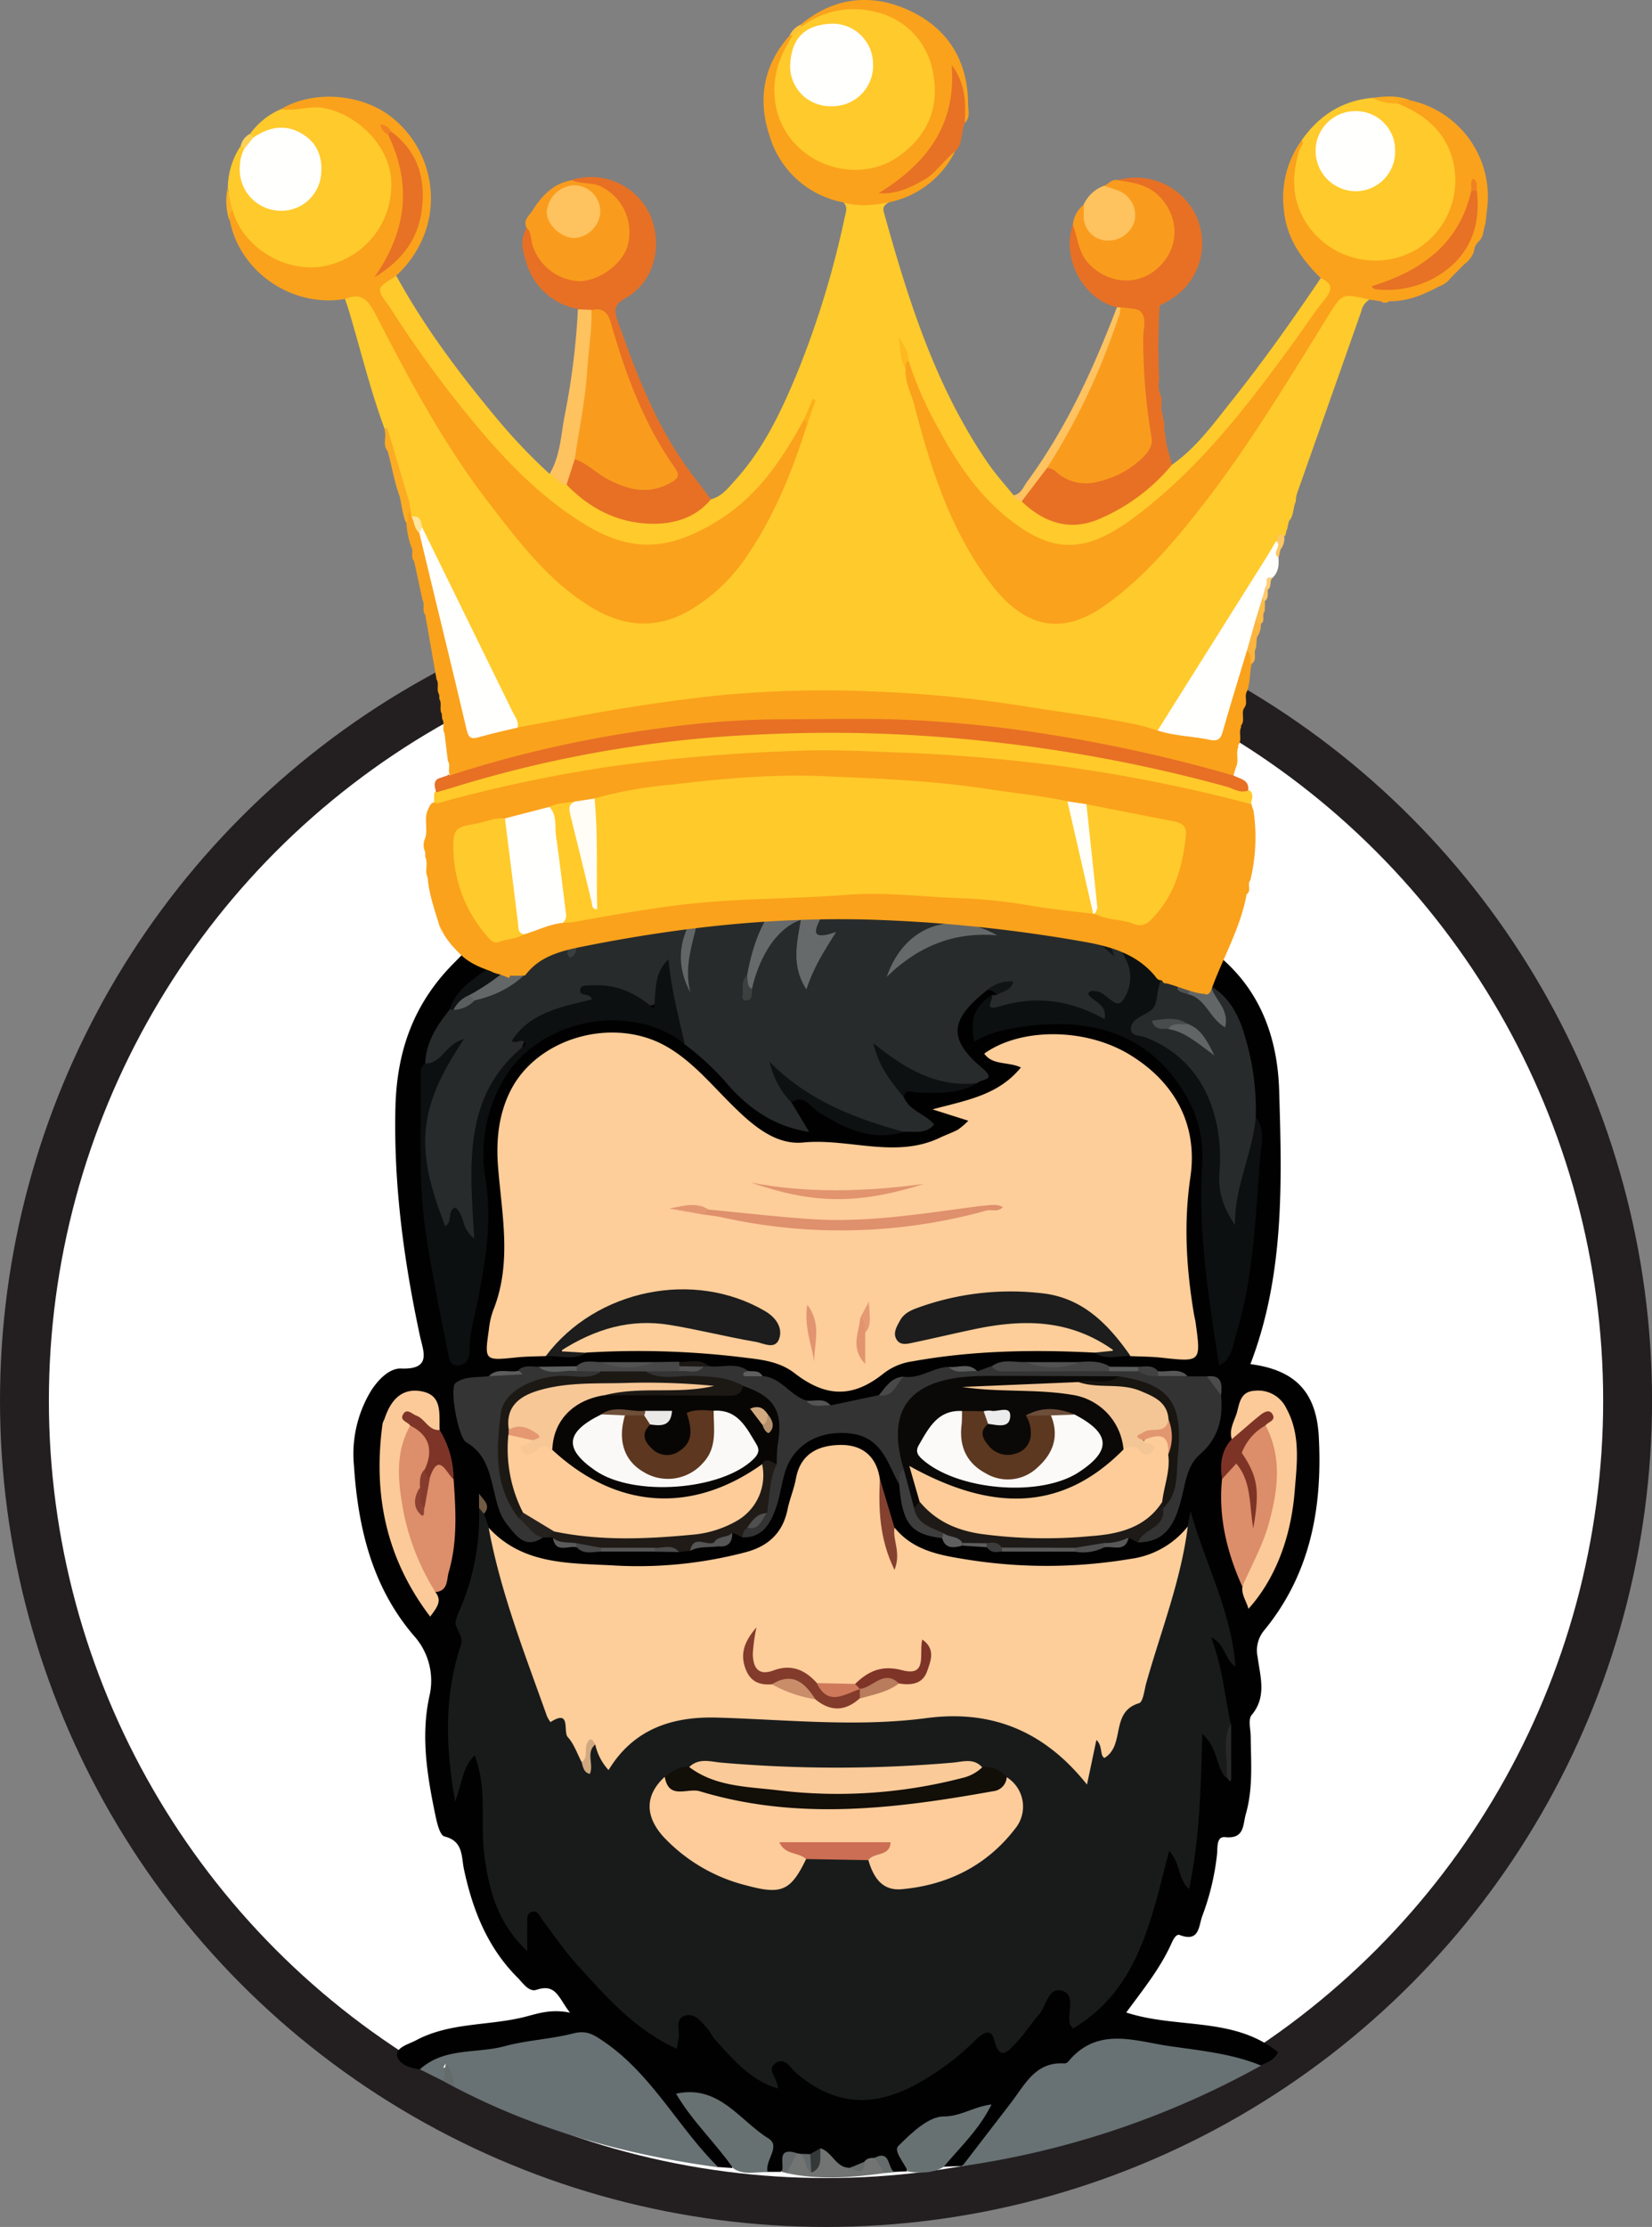 <svg xmlns="http://www.w3.org/2000/svg" viewBox="0 0 337.97 455.44"><rect x="0" y="0" width="337.97" height="455.44" fill="#808080" stroke="none"/><defs><style>.cls-1{fill:#fff;stroke:#231f20;stroke-miterlimit:10;stroke-width:10px;}.cls-2{fill:#010101;}.cls-3{fill:#687173;}.cls-4{fill:#687172;}.cls-5{fill:#717472;}.cls-6{fill:#63696a;}.cls-7{fill:#666b6b;}.cls-8{fill:#646b6b;}.cls-9{fill:#191b1b;}.cls-10{fill:#fdcd9a;}.cls-11{fill:#282b2b;}.cls-12{fill:#0d1010;}.cls-13{fill:#333;}.cls-14{fill:#1c1d1c;}.cls-15{fill:#dd8e6a;}.cls-16{fill:#fbca98;}.cls-17{fill:#343434;}.cls-18{fill:#dc8d69;}.cls-19{fill:#1e1a17;}.cls-20{fill:#201b17;}.cls-21{fill:#101313;}.cls-22{fill:#0e1111;}.cls-23{fill:#7e3527;}.cls-24{fill:#7d3427;}.cls-25{fill:#84412f;}.cls-26{fill:#464646;}.cls-27{fill:#3d3d3d;}.cls-28{fill:#636666;}.cls-29{fill:#484848;}.cls-30{fill:#5a5a5a;}.cls-31{fill:#25211e;}.cls-32{fill:#282828;}.cls-33{fill:#535353;}.cls-34{fill:#575757;}.cls-35{fill:#111414;}.cls-36{fill:#494949;}.cls-37{fill:#5f5f5f;}.cls-38{fill:#5d5e5e;}.cls-39{fill:#505050;}.cls-40{fill:#5c5d5c;}.cls-41{fill:#343839;}.cls-42{fill:#555;}.cls-43{fill:#414141;}.cls-44{fill:#4c4c4c;}.cls-45{fill:#3c3c3c;}.cls-46{fill:#5b5c5c;}.cls-47{fill:#585858;}.cls-48{fill:#1c1915;}.cls-49{fill:#715b45;}.cls-50{fill:#5d5d5d;}.cls-51{fill:#4d4c4d;}.cls-52{fill:#fdcc9a;}.cls-53{fill:#faca98;}.cls-54{fill:#120e08;}.cls-55{fill:#cc6e53;}.cls-56{fill:#d1a980;}.cls-57{fill:#df906c;}.cls-58{fill:#e1946e;}.cls-59{fill:#e1946f;}.cls-60{fill:#e39771;}.cls-61{fill:#e59a73;}.cls-62{fill:#de8f6b;}.cls-63{fill:#676a6a;}.cls-64{fill:#656968;}.cls-65{fill:#666969;}.cls-66{fill:#646767;}.cls-67{fill:#131616;}.cls-68{fill:#626565;}.cls-69{fill:#393c3c;}.cls-70{fill:#5a5d5d;}.cls-71{fill:#5c5f5f;}.cls-72{fill:#3c403f;}.cls-73{fill:#5f6262;}.cls-74{fill:#5b5e5e;}.cls-75{fill:#3a3e3e;}.cls-76{fill:#4c4f4f;}.cls-77{fill:#555757;}.cls-78{fill:#414343;}.cls-79{fill:#5e6161;}.cls-80{fill:#833b2b;}.cls-81{fill:#7e3427;}.cls-82{fill:#c98d6a;}.cls-83{fill:#b97c5c;}.cls-84{fill:#cf795b;}.cls-85{fill:#494c4c;}.cls-86{fill:#505353;}.cls-87{fill:#0b0907;}.cls-88{fill:#080604;}.cls-89{fill:#853c2d;}.cls-90{fill:#8c4232;}.cls-91{fill:#191510;}.cls-92{fill:#7d3426;}.cls-93{fill:#fdcc99;}.cls-94{fill:#fbfaf9;}.cls-95{fill:#f4c695;}.cls-96{fill:#5d3820;}.cls-97{fill:#edecec;}.cls-98{fill:#6d4e3a;}.cls-99{fill:#faf9f8;}.cls-100{fill:#f7c796;}.cls-101{fill:#5d371f;}.cls-102{fill:#eae9e8;}.cls-103{fill:#d3aa80;}.cls-104{fill:#6f4f3a;}.cls-105{fill:#b4906c;}.cls-106{fill:#e49771;}.cls-107{fill:#e29670;}.cls-108{fill:#ffca2b;}.cls-109{fill:#faa21c;}.cls-110{fill:#e77025;}.cls-111{fill:#ffca2a;}.cls-112{fill:#fffffe;}.cls-113{fill:#f99c1d;}.cls-114{fill:#fec25f;}.cls-115{fill:#e77125;}.cls-116{fill:#fec25e;}.cls-117{fill:#fec360;}.cls-118{fill:#fbac23;}.cls-119{fill:#fcb53e;}.cls-120{fill:#fbab1c;}.cls-121{fill:#fdbb48;}.cls-122{fill:#fcb023;}.cls-123{fill:#fec765;}.cls-124{fill:#ffd255;}.cls-125{fill:#ffce76;}.cls-126{fill:#fec238;}.cls-127{fill:#ffc96c;}.cls-128{fill:#fdb91e;}.cls-129{fill:#fcaf1b;}.cls-130{fill:#fde59c;}.cls-131{fill:#fffdf6;}.cls-132{fill:#fffef9;}.cls-133{fill:#f08322;}.cls-134{fill:#f08222;}</style></defs><g id="Layer_2" data-name="Layer 2"><g id="Layer_1-2" data-name="Layer 1"><circle class="cls-1" cx="168.99" cy="286.45" r="163.99"/><path class="cls-2" d="M85.9,423.21c-2-.21-4.39-1.1-4.66-2.8s2.38-2.35,3.91-3.16c6.9-3.68,14.79-2.92,22.12-4.75,2.67-.67,5.35-1.69,9.34-.89-2.37-3-2.8-6-6.82-4.68-1.62.55-2.82-1.41-4-2.58-6.07-6.11-9.08-13.71-10.86-22-.57-2.6-.09-5.82-4-6.77-.93-.22-1.54-2.78-1.86-4.35-1.67-8-3-16.08-1.25-24.22a13.75,13.75,0,0,0-3.17-12.51c-8.56-10-11.41-22.13-12.24-34.8a24.91,24.91,0,0,1,3.47-15.22c1.53-2.42,3.86-4.69,6.15-4.6,6.4.26,4.55-3.55,3.87-6.72-3.3-15.44-5.4-31-5-46.82.31-11.43,3.72-21.13,12-29.42,9-9,16.85-19.24,28.84-24.83,14.85-6.93,29.88-13.3,46.49-14.28,19.57-1.15,37.21,4.58,53.18,15.76.93.65,1.84,1.32,2.93,2.1,1.75-2.94-.92-4.7-1.39-7.56a23.51,23.51,0,0,1,15.9,13.26c2.6,5.48,5.62,10.17,10.33,14,8.64,7.08,12.18,16.81,12.51,27.61.58,18.89,1.09,37.84-5.88,56,9.31,1.21,13.55,5.84,14,15,.74,14.43-1.72,27.95-11.21,39.48a6.41,6.41,0,0,0-1.31,5.43c.5,3.92,1.94,8.09-1.23,11.86-.75.89-.21,2.9-.19,4.39.06,5.31.5,10.66-1,15.87-.63,2.17-.21,5.13-4.24,4.71-1.82-.19-1.51,2.22-1.65,3.54a51.32,51.32,0,0,1-3,12.55c-.78,2.07-.55,5.47-4.62,3.93-.7-.27-1.27.77-1.63,1.56-2.29,5.17-5.84,9.54-9.32,14.28,10.38,3.4,22.06.78,31.06,8.13-.78,1.69-2.29,2.07-3.62,2.71-8.76-.44-17.31-2.46-26-3.76-3.63-.55-6.87-.88-9.63,2.06a4.09,4.09,0,0,1-2.12,1.26c-7.94,1.32-11.54,7.68-15.81,13.34-2.18,2.88-4,6.13-7.6,7.66l-3.8.14c.39-4.69,5.42-6.28,6.79-10.42-5.58,2.72-15.26.22-14.09,11.36l-2.79.13c-1.39-.48-2.19-2.1-3.87-2a14.48,14.48,0,0,0-2.32.81,26.78,26.78,0,0,1-3.05.92c-2.51.32-3.7-2-5.58-2.83a5.86,5.86,0,0,0-2.36.08,8.63,8.63,0,0,1-1.83.06l-1.22,0c-1.85.11-1.6,2.3-2.89,2.94l-2.84,0c-.59-4.09-1.64-7.57-5.81-9.9-3.38-1.88-5.67-5.75-10.44-4.75,2,3.36,5,6.24,7.32,9.6.89,1.29,2.57,2.27,1.87,4.27l-3-.21c-5.23-2.21-7.9-7-11-11.25-3.68-5-8.19-9.09-12.82-13.13-2-1.74-4-1.92-6.46-1.45C106.44,419.37,96.05,420.66,85.9,423.21Z"/><path class="cls-3" d="M85.9,423.21c5-4.54,11.56-3.17,17.34-4.74,4.61-1.24,9.49-1.44,14.12-2.63,2.7-.69,4.19.33,6.23,1.72,9.84,6.74,15.14,17.54,23.38,25.68-18.93-2.55-37.12-7.56-54.11-16.47a14,14,0,0,1-1.69-5c.06.45-.86,1.32-.24,1.06.23-.09.34,0,.4.27.21.93.45,1.86-.49,2.57Z"/><path class="cls-3" d="M196.86,443l10-13c2.86-3.73,5-8.41,10.92-8a1.22,1.22,0,0,0,.85-.48c5.93-7.08,13.47-4.12,20.54-3.08,6.34.93,12.8,1.51,18.83,4A178,178,0,0,1,196.86,443Z"/><path class="cls-4" d="M150,443.45c-3.65-5.26-8.43-9.67-11.69-15.27,8.81-1.91,13,5.52,18.89,9.15,2.66,1.64-.83,4.53-.14,6.9C154.64,444.14,152.17,444.94,150,443.45Z"/><path class="cls-4" d="M185.76,444.12c-.77-1.78-3-4.23-2-5.22,2.65-2.63,6.15-6.06,9.32-6.06,3.51,0,6.07-2,9.77-2.45-2.61,5.26-6.52,8.79-9.81,12.79C190.76,444.49,188.28,444.45,185.76,444.12Z"/><path class="cls-5" d="M176.82,442.12c.5-.78,1.29-.8,2.09-.82,1.49.52,2.58,1.29,2,3.13-6.66.92-13.33,1.44-20,0-.39-1.88.14-3.32,2-4.08l1,.16c.84.38,1.43,1.16,2.34,1.4.89-.65,1-1.74,1.59-2.56,2.44.7,3.12,4,6,4C174.82,442.8,176.3,443.61,176.82,442.12Z"/><path class="cls-6" d="M163,440.33q-1,2-2,4.08l-1.08-.22C160.63,442.7,158.6,439,163,440.33Z"/><path class="cls-7" d="M180.93,444.43l-2-3.13c3.32-1.72,2.59,2.12,4.06,2.95Z"/><path class="cls-8" d="M90.84,425.7c.1-1.13.21-2.27.34-3.72a7.37,7.37,0,0,1,1.68,4.79Z"/><path class="cls-9" d="M99,309.58l1,2.86c3.94,8.82,5.81,18.34,9.29,27.3,1.62,4.18,2,8.79,6.41,11.82,2.19,1.51,2.88,5.11,4.06,7.83-.59.29.29-.17.2.45s.06.62.1.08c.11-1.62-.59-3.9,2.48-3.36,1.28,1.88,2.38,3,4.48.57,4.56-5.32,10.73-6.91,17.5-7.06,8-.17,15.95.41,23.92,1,9.15.63,18.23-1.21,27.42-1,8,.14,15.16,1.76,20.76,7.91,1.26,1.38,3.09,1.81,4.62,2.61,2-1.23.48-6.57,5.26-4.17.33.17,0,.23.25-.33a32.79,32.79,0,0,0,2.18-6.63c.51-2.27,3.24-1.13,4-3.76,3.21-11.18,5.81-22.56,10-33.43l.63-3.23c2.92,10.53,8.31,20.35,9.21,31.81-2.35-1.54-2-4.56-5-6,2.3,6.05,2.78,11.94,4,17.68-1.36,3.56.36,7.41-1,11-2.11-2.35-1.54-6.08-4.81-8.93-.28,10.94-.5,21.18-2.69,31.72-2.34-2-1.64-5.12-4.08-7.79-3.7,14-6.19,28.31-19.69,36.33-.33-.48-.58-.71-.64-1-.52-2.31,1.27-5.9-1.58-6.72s-3.19,3.13-4.74,4.87-2.94,4-4.67,5.79c-1.52,1.54-3.34,4.05-4.49-.67-.61-2.51-2.53-1.21-3.8.07a53.49,53.49,0,0,1-11.45,8.68c-9,5.17-17.25,4.94-25.23-1.92-1.23-1.06-2.43-3.56-4.46-1.83-1.59,1.36.75,2.95.7,5-5.74-1.73-9.24-6.07-12.94-10.1-.55-.6-.84-1.45-1.39-2.06-1.22-1.35-2.56-3.23-4.44-2.81-2.43.54-1.25,3-1.54,4.68-.1.6-.2,1.21-.37,2.16-8.54-3.88-14.33-10.54-20.23-17-2.67-2.92-4.9-6.24-7.3-9.41-.58-.78-1-2-2.17-1.59s-.85,1.65-.89,2.58c-.06,1.61,0,3.22,0,5.44-6-5.6-7.76-12.22-8.75-19.39-.93-6.75.66-13.67-2-20.61-2.45,2.25-2.55,5.51-4,9.42-2-11.3-2.22-21.41,1-31.45.59-1.83.37-1.78-.81-4.46-.36-.83.29-2.23.74-3.26A48.27,48.27,0,0,0,98,308.37C98.87,308.34,99.62,308.4,99,309.58Z"/><path class="cls-10" d="M111.66,277.33c-2,.08-4,.07-6,.28-6.55.67-6.56.69-5.64-5.73a16.31,16.31,0,0,1,.87-3.88c3.9-9.69,1.78-19.55,1-29.4-.42-5.35.1-10.69,2.56-15.56,5.54-10.93,21.13-15.22,31.94-9,5,2.88,8.68,7.22,12.65,11.22,4.32,4.34,9.25,9,15.31,8.39,9.35-.9,18.87,3.38,28-1,1.18-.57,2.45-1,3.61-1.61a14.69,14.69,0,0,0,2.14-1.84l-7.33-2.32c7-1.88,13.44-2.88,18.09-8.57-2.67-1.25-5.77-.38-7.5-2.83,7.35-5.28,20.44-5.33,29.53.08,9.52,5.68,14.21,14.55,12.64,25.2-1.41,9.59-.81,18.77.75,28.1.08.49.23,1,.3,1.47,1.14,8.25,1.14,8.22-6.91,7.34-2.14-.24-4.32-.23-6.48-.33-3-1.05-4.53-3.81-6.68-5.82a19.78,19.78,0,0,0-13.46-5.67c-6.35-.16-12.65,0-18.83,1.69a24.26,24.26,0,0,0-3.35,1c-1.49.68-3.7,1.37-3.22,3.22.56,2.19,2.8,1.09,4.27.76,5-1.14,10.1-2.14,15.2-2.93A32,32,0,0,1,225,272.88c1.3.66,3.2,1.55,2.76,3.1-.53,1.83-2.46.84-3.85.65-12.47-.64-24.9-.45-37.23,1.78a12.43,12.43,0,0,0-5.88,2.45c-6.21,5-11.74,5-18.21,0-2.9-2.28-6.43-2.77-9.82-3.16A176.57,176.57,0,0,0,120,276.62a7.42,7.42,0,0,1-5.09-.19c.33-2.32,2.14-3.2,3.85-4a31.35,31.35,0,0,1,17.92-2.93,169.44,169.44,0,0,1,17.6,3.32c1.08.28,2.54.72,3.07-.65s-.78-2.05-1.72-2.71a14.09,14.09,0,0,0-4.12-1.71c-7.11-2.13-14.4-2.33-21.72-1.8a17.86,17.86,0,0,0-11.06,5.18C116.41,273.27,114.42,275.74,111.66,277.33Z"/><path class="cls-11" d="M112.94,183.51a118.67,118.67,0,0,1,47.87-19.74c23-4.13,43.49,2.92,61.79,17,2,1.51,3.82,3.16,5.75,4.72.85.68,1.53,2.2,2.83,1.47s.7-2.06.31-3.16a4.18,4.18,0,0,1-.1-3.71c3.3,2.42,4.37,6,5.53,9.46a4,4,0,0,0-2.32,3.76c-.16,2.12-.91,2.18-4,1a9.82,9.82,0,0,1,0,10.74c-1.25,2-3.17.76-4.75-.41.62,1.3,2,2.52.73,3.9-.91,1-2.21.41-3.25-.07a26.49,26.49,0,0,0-17.9-1.65c-2.74.67-5.11.38-2.52-3.32l1,0c.23-.43.71-1.19.62-1.22a2.41,2.41,0,0,0-2.6.23c-7.74,6.13-8,10-.9,16,3,2.52-.44,2.15-1.1,3-7.16,2.5-13-.67-19.34-5.22,2.18,3.12,3.68,5.45,4.36,8.18,1.18,2.75,4.33,3.29,6.16,5.5-1.69,2.05-4,1.36-6.17,1.51-9.89-.24-17.72-5.2-25.4-11.13a10.91,10.91,0,0,1,2.4,5.14l3.6,6c-7.5-1.13-12.85-5.19-17.21-10.33a54.16,54.16,0,0,0-8.34-7.64c-3.14-4.39-3.53-9.49-4-14.68a2.62,2.62,0,0,0-.17.65c-1.29,7.2-1.27,7.13-8.33,4.5-2.27-.85-5-2.62-6.46,1.32-.14.37-.82.56-1.3.68-5.7,1.46-11.7,2.52-13.34,9.63-8.87,8-8.88,18.74-8.61,29.45.05,2.14.67,4.27.21,6.43-.2.94-1.36,2.46-1.61,1.95-1.56-3.07-6.09-1-7.17-4.29-3.83-11.61-4.61-23,2.13-33.14-.86.59-1.63,3.15-4.29,2.36-.09,0-.17-.24-.17-.37a2.11,2.11,0,0,1,.12-.48c.11-4.39,2.4-7.8,5-11.07.33-.28.68-.54,1-.79,1.39-.66,2.82-1.24,4.15-2,6.86-2.29,12.15-6.28,14.61-13.35a4.92,4.92,0,0,1,1.24-2.59C114.81,186.18,114.64,184.87,112.94,183.51Z"/><path class="cls-10" d="M119,360.39c-.92-1.75-1.57-3.74-2.85-5.14-1-1.11.75-5.81-3.53-3.06a6.84,6.84,0,0,1-.71-1.18c-4.51-12.69-9.48-25.24-11.94-38.57,7.18,7.82,17,7.19,26.23,7.75a86.2,86.2,0,0,0,26.1-2.68c4.8-1.2,7.85-3.95,8.84-8.9.43-2.1,1.31-4.11,1.69-6.21.93-5.06,4.49-6.78,8.95-6.89s7.51,2.18,8.21,6.9c.83,4.37,1.25,8.8,2,12.91-.12.94.85.18.19.26-.13,0-.13-.14-.14-.46a2.92,2.92,0,0,1,1-2.67c3.62,4.45,8.72,5.52,14,6.37a103.52,103.52,0,0,0,34.19,0A18,18,0,0,0,243,312.18c-1.39,11.06-5.51,21.41-8.5,32.05-.4,1.44-.64,3.84-1.46,4.09-6,1.79-2.76,8.6-7.09,11.2-1-.49-.29-2.47-1.65-3.67-.61,2.9-1.18,5.63-1.92,9.12-8.75-11-19.54-15.34-32.82-13.6-14.27,1.88-28.56.32-42.83-.1C137.5,351,129.61,353.6,124.5,362a11.29,11.29,0,0,1-2.71-5.17c-1.57-1.21-1.11.38-1.34,1C120.1,358.74,121.25,360.51,119,360.39Z"/><path class="cls-12" d="M202.94,203.51c.51.75-2.11,3.42,1.58,2.3,7.41-2.25,14.58-1.26,21.45,2.62.61-3.19-2.39-3.49-3.35-5.14.39-.88,1-.62,1.66-.56,2.07.18,4,3.91,5.41,1.86a8,8,0,0,0,.61-8.45,49.8,49.8,0,0,1-2.15-4.94c2.44.38,2.83,2.86,4.64,3.65,2.17-2.06.65-4.33.41-6.46,1.65-.76,2,2.5,3.72,1.12.66,1.33,1.33,2.65,2,4,2.73,6.9-.26,12-5.21,16.41a2.42,2.42,0,0,0,1,1.12c13,7.6,17.68,17,15.42,32.2-.35,2.36,2.23,2.67,1.8,4.6-.1-6.94,2.33-13.16,5-19.33,2,2.54,1.1,5.52.89,8.18-1,12.36-1.34,24.82-5.11,36.78-.6,1.91-.56,4.32-3.3,5.78-2.12-13.61-4.26-26.9-3.5-40.48a24.76,24.76,0,0,0-2.18-12.62c-7.19-14.52-20-18.21-34.18-16.22-3.36.47-6.87,1.09-10.18,3.09C198.31,208.75,199.38,205.67,202.94,203.51Z"/><path class="cls-12" d="M87,217.49c3.4.09,4-3.92,7.92-5-4.09,6.21-7.27,12-7.83,18.75s1.5,13,4,19.56c1.62-1.06.31-3.1,2-3.85,2,1.27,1.16,4.31,3.93,6.32-.87-14.84-2.51-29.46,10.56-39.67-.86-1.67-1.87.16-2.9-.74,3.86-5.9,10.27-6.95,16.41-8.47-.37-1.46-2.49-.44-2.4-1.92.06-1.07,1.2-.88,2-.94,4.84-.36,9.08,1.18,13.08,4.8.5-3.77-.06-7.27,3-10.14.52,6.09,2.06,11.66,3.31,17.3-10.75-8.45-28.47-5.33-36.17,5.89a30.24,30.24,0,0,0-4.56,21.92c1.34,8.49,0,16.44-1.57,24.54-.65,3.4-1.75,6.72-1.73,10.23,0,1.42-.33,2.78-1.9,3.11-2.32.49-2.32-1.68-2.57-2.89-1.6-7.91-3.19-15.84-4.42-23.83-1.63-10.53-1-21.17-1.08-31.77C86,219.52,85.88,218.32,87,217.49Z"/><path class="cls-11" d="M256.91,228.48c-.69,7.5-4.41,14.37-4.25,22.09-2.24-3.46-3.53-6.44-3.17-11,.77-9.61-2.24-22.5-15.24-27.45-1-.39-3.1-.11-2.86-2,.16-1.35,1.55-2,2.74-2.68,1.44-.79,2.23-1.08,2.58-3.63.43-3.2,1.91-6.7,2.2-10.27,2.55,2.07,6.19,3,7,6.87a2.46,2.46,0,0,1-1.82,1.89c-.42.27-.94-.15-1.35.21l1,.13c2.61.64,3.93,2.71,5.41,4.61-.11-1.92-2.67-3.3-1.41-5.58,4.08,2.46,5.93,6.52,7.1,10.8A51.5,51.5,0,0,1,256.91,228.48Z"/><path class="cls-13" d="M184.84,281.54c3.34.54,6-1.86,9.23-2,1.84,1.1,4.06-.29,5.87.91l2.91-1.06c1.24.15,2.63-.06,3.35,1.35a1.35,1.35,0,0,1-.67,1.29c-3.44,1.44-7.19.47-10.75,1.51-8.51,2.46-9.88,4.1-9.45,12.94.06,1.16.25,2.31.21,3.48a4.72,4.72,0,0,1-1.63,3.5c-2.42-4.33-3.53-9.61-10.07-10.31-6.13-.66-11.52,2.15-13.28,8.07-.71,2.37-1,4.88-1.82,7.19-1.15,3.19-2.75,6.14-6.9,6a1.4,1.4,0,0,1,.44-2.23c2.05-.35,2.74-2,3.46-3.63.49-3.32,1-6.64,1.83-9.9.05-.67.11-1.33.21-2,1.18-7.8.24-9.5-7-12.58-4.45-1.59-9.07-1.21-13.65-1.33-2-.06-4.42.54-5.39-2.19,1.83-1.9,4.2-.83,6.32-1.13a31.91,31.91,0,0,0,5.44-.21,1.24,1.24,0,0,1,1.42.17c2.67.44,5.54-.88,8.05.93.63,1.31,2.22.06,2.95,1.11,3.81.23,5.68,3.93,9,5,1.49,1.2,3.49-.19,5,1l9.85-2.09C182,284.75,182.88,282.45,184.84,281.54Z"/><path class="cls-14" d="M111.66,277.33c10.28-13.65,30.3-17.72,44.86-9.19,2.12,1.24,3.48,3.18,3,5.26-.71,2.94-3.36,1.24-5.05,1-5.87-1-11.66-2.5-17.54-3.45-7.83-1.27-15,.69-22.35,5.4l5.4.32C117.31,278.28,114.44,277.24,111.66,277.33Z"/><path class="cls-14" d="M223.92,276.63l4-.4c-9.18-6.61-18.86-6.46-28.84-4.34-4.06.86-8.1,1.82-12.16,2.67-1.26.27-2.8.72-3.57-.74-.69-1.3.16-2.61.78-3.76.85-1.56,2.4-2.18,4-2.74a55.7,55.7,0,0,1,25.55-2.77c8.06,1.06,13.21,6.47,17.6,12.76C228.79,277.25,226.24,278.23,223.92,276.63Z"/><path class="cls-15" d="M92.8,302.58c.46,6.36.81,12.74-1,18.94-.44,1.48-.09,3.85-2.68,4.07-7.93-5.54-11.48-26.95-5.66-34.19,5.23.8,6.42,3.16,4.35,8.55-.9,1.22-.68,2.76-1.15,4.1A8.06,8.06,0,0,0,86,305.8c-.1.66-.08,1.13,0,.47,0,0,0,0,.06,0,.26-1.5,1.08-2.84,1-4.39.53-1.43,1.12-2.95,3-2.83C92.17,299.13,92.27,301.08,92.8,302.58Z"/><path class="cls-16" d="M83.93,291.55c-3.28,5.78-2.44,12-1.31,18a48.83,48.83,0,0,0,6.47,16.07c1.44,1.86.22,3.2-1.08,5-9.12-12-11.7-25.16-9.74-39.51a6.39,6.39,0,0,1,.39-.91c1.19-3.65,3.37-6.41,7.52-5.67,4.49.79,3.59,4.75,3.77,7.93-1.65,1.26-2.66-.07-3.84-.89C85.43,291.1,84.67,289.9,83.93,291.55Z"/><path class="cls-13" d="M205.92,281.4v-.93c6.69-2,13.48-.9,20.24-.61,2,.22,4.09.06,6.14.11a30.7,30.7,0,0,1,4.93,1c1.88.28,3.87-.48,5.69.52l4,0c1.74.72,2.33,2.28,2.89,3.88.44,4.7-.53,8.77-4.33,12.07-2.63,2.28-2.94,5.8-3.77,9-1.21,4.67-2.92,9-8.93,9-.2-3.59,4.36-4.26,4.62-7.58,2.7-4.6,2.65-9.87,2.81-14.84.18-5.79-4.52-10.12-12.7-10.17-5.34,0-10.67,0-16,0C209.56,282.8,207.46,283.13,205.92,281.4Z"/><path class="cls-17" d="M111.05,314.45c-3.59,2.47-5.48-.41-7.25-2.59s-2.21-4.77-2.84-7.35c-.9-3.72-1.76-7.37-5.56-9.52-1.66-.94-3.51-11.13-2.21-12.14,1.87-1.45,4.49-1.11,6.82-1.4,1.77-1.4,4.17.57,5.9-1.08,1.18-1.31,2.71-.87,4.16-.85,2.63.88,5.33.33,8,.35,1.61-.44,3.21-.69,4.74.26.17,3.28-2.47,2.44-4.11,2.56-3.3.23-6.64,0-9.78,1.38-3.49,1.56-5.54,4.08-5.6,8.05-.08,5.81-.43,11.67,3.23,16.76C107.82,310.91,110.12,312.13,111.05,314.45Z"/><path class="cls-16" d="M252,294.34c-.59-1.92.45-3.59,1-5.29.57-1.95.69-4.45,3.65-4.62a6.37,6.37,0,0,1,6.51,3.59c3,5.46,2.16,11.32,1.7,17.06-.8,9.81-4.2,18.14-9.45,23.94-.44-1.65-1.47-2.87-1.22-4.55-.12-2.76,1-5.18,2.08-7.6a35,35,0,0,0,2.21-24.26c-.47-.35,1-2.49-1.16-1.26C255.53,292.36,254.64,294.89,252,294.34Z"/><path class="cls-18" d="M258.91,291.51c3.51,6.65,2.48,13.56.61,20.27-1.23,4.38-3.54,8.47-5.37,12.69-3.14-7-4.93-14.23-4.14-22,.69-1.57.71-3.78,3.34-3.49,3.73,3.1,2.91,7.27,3,10.6a17.47,17.47,0,0,0-2.76-11.82C253.69,294.29,254.93,291.74,258.91,291.51Z"/><path class="cls-19" d="M237.92,308.48c.66,4.07-4.12,4.12-5.13,7l-1.89-1c-1.21,2.15-3.3,1.29-5.08,1.5-2.12.49-4.21,1.24-6.45,1H205.92A27.51,27.51,0,0,1,202,316c-1.52-.2-3.05,0-4.58-.13-1.71-.38-3.44-.71-4.8-2-3-.79-6.32-1.27-6-5.64a2.17,2.17,0,0,1,1.94-1.19c16.32,8.76,32.65,8.84,49,.11A.74.74,0,0,1,237.92,308.48Z"/><path class="cls-20" d="M158.91,299.42c-1.55,3.18-1.42,6.68-2,10.05-1.54.72-2.44,2.3-4,2.94a2.36,2.36,0,0,0-1,2l-2-.93c-.72,1.77-2.45,1.82-3.93,2.29s-3.63-.83-4.68,1.38l-2.29.23c-1.75-1-3.66-.26-5.49-.49h-9.84a11.31,11.31,0,0,1-5.51-.89c-1.66-.46-3.83.7-5-1.53l-1.14-.05c-.21-1,.44-1.47,1.24-1.8,7.29.54,14.59.39,21.89.43a42.93,42.93,0,0,0,9.37-1.18c6.73-1.46,10.4-5.48,10.94-12.35C156.49,297.07,157.68,297.74,158.91,299.42Z"/><path class="cls-21" d="M92.76,206.52l-.8-.1c1.87-5.4,7.24-7.29,11-10.84a32.11,32.11,0,0,1,4.41-3c-.71-1.69-1.72.31-2.71-1a54.64,54.64,0,0,1,8.32-8.09c1.22,2,3-.93,4.35.56-.83,2.59-4.37,3.43-4.37,6.58-5.17,4.74-9.12,11-16.23,13.34C95.29,204.7,94.13,205.78,92.76,206.52Z"/><path class="cls-22" d="M161.93,225.49a17.11,17.11,0,0,1-4.48-8.34c7.66,7.78,17.3,11.58,27.48,14.33-6.7,2-12.27-.73-17.69-4.19C165.64,226.27,164.52,223.68,161.93,225.49Z"/><path class="cls-22" d="M184.94,224.47c-2.39-3.05-5.07-5.94-6.27-11.14,6.76,5.51,13.24,9.11,21.25,8.18-3.88,2.35-8.18,2-12.44,1.93C186.42,223.41,185.12,222.48,184.94,224.47Z"/><path class="cls-23" d="M83.93,291.55c-.5-.74-2.06-1-1.56-2.11.76-1.65,1.9-.25,2.82.08,1.78.64,2.46,3.09,4.76,2.94a19.41,19.41,0,0,1,2.85,10.12c-1.59-1.48-3.08-5.85-4.93-.18-1.84,0-1.44-1-.92-2C88.69,296.5,87.82,293.51,83.93,291.55Z"/><path class="cls-24" d="M258.91,291.51a10.8,10.8,0,0,0-4.86,5.62c.53,1.19-.13,1.77-1.13,2.19L250,302.51c-.42-3-.21-5.82,2-8.17,2-1.67,3.88-3.39,5.9-5,.71-.55,1.88-1.25,2.49,0S259.42,290.78,258.91,291.51Z"/><path class="cls-25" d="M183,312.45c-.43,2.54,1.42,5,0,8.62-3.15-6.49-3.26-12.54-3-18.66Q181.49,307.42,183,312.45Z"/><path class="cls-26" d="M227,280.41l-21,.06c-1.13,0-2.35.15-3.07-1.07,2.22-1.63,4.74-.71,7.14-.85a29.87,29.87,0,0,0,10.83,0c2.1-.17,4.19-.24,6.1.91.31.19.42.39.33.61S227.06,280.41,227,280.41Z"/><path class="cls-27" d="M187,308.42c.64,3.34,3.57,4,6.07,5.15.28.45.2.78-.29,1-6.46-.76-8.18-2.92-8.83-11.09.07-1.08-.19-2.25.94-3C186.89,302.76,188.05,305.29,187,308.42Z"/><path class="cls-28" d="M247.73,201.62c.67,2.81,3.86,4.72,2.91,8.48-3.17-1.73-3.95-5.95-7.59-6.77-.68-1.07.35-1.29.87-1.77l2-1.2Z"/><path class="cls-29" d="M123,280.5l-5.07-.1c-.32-.23-.42-.46-.3-.67s.23-.32.34-.32c1.5-1.48,3.36-.79,5.09-.85a30.26,30.26,0,0,0,10.82,0l5-.07a1.33,1.33,0,0,1,.64.92,1.54,1.54,0,0,1-.54,1l-7,.06A7.69,7.69,0,0,1,123,280.5Z"/><path class="cls-30" d="M204.93,316.5l14.95.05c.35.17.46.34.35.52s-.23.26-.34.26l-14.88,0c-.28-.15-.39-.32-.32-.51S204.85,316.5,204.93,316.5Z"/><path class="cls-31" d="M113.38,313.21,112,314.45h-.92c-2.37-.48-3.22-2.88-5.07-4,.32-.62.64-1.24,1.44-1.34C109.81,309.88,112.2,310.67,113.38,313.21Z"/><path class="cls-32" d="M250.88,363.42c.54-3.64-1.12-7.49,1-11,0,3.86,0,7.72,0,11.59,0,.1-.18.21-.28.31Z"/><path class="cls-33" d="M133.86,278.57a14.27,14.27,0,0,1-10.82,0Z"/><path class="cls-34" d="M123,316.54l10.92,0c.35.17.46.34.35.52s-.22.26-.34.26H123c-.35-.18-.46-.36-.35-.53S122.88,316.54,123,316.54Z"/><path class="cls-33" d="M220.82,278.57a14.25,14.25,0,0,1-10.83,0Z"/><path class="cls-35" d="M201.92,202.5a7.31,7.31,0,0,1,5.38-1.76c-.5,1.95-2.23,2-3.4,2.75A2,2,0,0,0,201.92,202.5Z"/><path class="cls-36" d="M184.84,281.54c-1.51,1.5-2.05,4.29-5.05,3.82C181.18,283.69,182.3,281.69,184.84,281.54Z"/><path class="cls-37" d="M192.74,314.56c.09-.33.19-.66.29-1,1.16.92,3,.47,3.86,2v.55C195.18,316.5,193.44,316.92,192.74,314.56Z"/><path class="cls-38" d="M118,279.41c0,.33,0,.66,0,1-2.6-.41-5.42,1.07-7.84-.89Z"/><path class="cls-39" d="M219.89,317.33a6.77,6.77,0,0,0,0-.78l6.05-1c.31.21.41.4.3.59s-.22.29-.32.29A9.44,9.44,0,0,1,219.89,317.33Z"/><path class="cls-40" d="M105.91,280.37a1.25,1.25,0,0,1,.45.14,5.73,5.73,0,0,1,.54.56l-6.89.38C101.71,279.66,104,280.76,105.91,280.37Z"/><path class="cls-41" d="M167.87,439.33c-.22,1.83.58,4-1.88,5a4,4,0,0,1-.24-3.79Z"/><path class="cls-42" d="M141.19,317.18c.63-3.4,3.29-1,4.86-1.69.93-.46,1,0,.85.76C145,316.53,143,316.17,141.19,317.18Z"/><path class="cls-42" d="M146.9,316.25l-.85-.76c.82-1.48,2.72-.91,3.75-2C149.85,315.5,148.93,316.46,146.9,316.25Z"/><path class="cls-29" d="M123,316.54a5.21,5.21,0,0,0,0,.79c-1.72,0-3.58.68-5-.89-.33-.16-.45-.33-.36-.53s.19-.3.29-.3Z"/><path class="cls-43" d="M236.94,281.42a6.36,6.36,0,0,1-4.05-1c-.31-.18-.42-.38-.33-.58s.19-.32.29-.32c1.42,0,2.94-.48,4.05.91q.53.3.36.63C237.16,281.31,237.05,281.42,236.94,281.42Z"/><path class="cls-44" d="M249.82,285.36c-1-1.29-1.93-2.59-2.89-3.88C250.12,281.11,250,283.19,249.82,285.36Z"/><path class="cls-45" d="M204.93,316.5a7.22,7.22,0,0,0,.08.8c-1.15.14-2.32.34-3.09-.87-.31-.14-.43-.31-.37-.5s.14-.32.23-.32C203,315.47,204.15,315.26,204.93,316.5Z"/><path class="cls-46" d="M232.85,279.54a5.43,5.43,0,0,1,0,.9l-5.94,0c0-.31,0-.62,0-.93Z"/><path class="cls-47" d="M236.94,281.42c0-.32,0-.65,0-1,2,.27,4.26-.8,6,1Z"/><path class="cls-48" d="M139,279.41a7,7,0,0,0-.09-.91c2,.23,4.27-.83,6.08.92l-1.06.07A5.62,5.62,0,0,1,139,279.41Z"/><path class="cls-49" d="M99,309.58l-1-1.21v-2.92C98.84,306.75,100.6,307.85,99,309.58Z"/><path class="cls-30" d="M117.89,315.61c0,.27.06.55.07.83-1.71-.43-4.3,1.37-4.85-1.94C114.51,315.73,116.27,315.33,117.89,315.61Z"/><path class="cls-46" d="M199.94,280.46c-1.95-.34-4.13.8-5.87-.91C196,279.81,198.24,278.53,199.94,280.46Z"/><path class="cls-47" d="M225.91,316.45c0-.3,0-.59,0-.88a10.81,10.81,0,0,0,5-1.13C230.23,317.57,227.7,316.1,225.91,316.45Z"/><path class="cls-50" d="M201.78,315.61a5.62,5.62,0,0,1,.14.82l-5-.33a5,5,0,0,0,0-.55Z"/><path class="cls-42" d="M169.94,287.45c-1.67-.25-3.59.71-5-1C166.65,286.64,168.56,285.74,169.94,287.45Z"/><path class="cls-37" d="M156,281.46c-1.1,0-2.21,0-3.31,0-.47,0-.9-.18-.5-.73.15-.21.56-.23.86-.34C154.06,280.52,155.32,280.14,156,281.46Z"/><path class="cls-51" d="M133.93,317.34a6.77,6.77,0,0,0,0-.78c1.69.09,3.57-.86,5,.85Z"/><path class="cls-6" d="M165.75,440.55l.24,3.79c-1.47-.87-1.05-2.73-2.05-3.85Z"/><path class="cls-7" d="M176.82,442.12c.06,2.88-1.52,1.84-2.92,1.22Z"/><path class="cls-52" d="M205.94,363.45a7.09,7.09,0,0,1,1.8,10.46c-5.82,7.6-13.81,11.62-23.3,12.46-4.05.35-5.78-2.53-6.79-5.95-.11-1.47,1.13-1.84,2.26-2.75-5.61,0-11,0-17,0,.9,1,2.18,1.33,2,2.54-3.13,6.48-5,7.34-12.18,5.39a34.77,34.77,0,0,1-16.91-9.86c-4-4.36-3.83-8.68.15-12.33A121.26,121.26,0,0,0,205.94,363.45Z"/><path class="cls-53" d="M141,361.38c2-1.94,4.44-1.08,6.56-.9a274.49,274.49,0,0,0,47.37,0c2-.17,4.28-1,6,.95-.25,2.8-2.5,3.28-4.58,3.77a109.49,109.49,0,0,1-50.15.16C144,364.83,141.69,364.1,141,361.38Z"/><path class="cls-54" d="M141,361.38c5.3,4,11.77,4,17.86,4.72a101.45,101.45,0,0,0,37.91-2.46,8.69,8.69,0,0,0,4.19-2.22,5.64,5.64,0,0,1,5,2,3.09,3.09,0,0,1-2.81,2.91c-20,3.59-40,6.06-60,0-2.46-.74-6.4,1.87-7.15-3C137.54,362.46,138.91,361,141,361.38Z"/><path class="cls-55" d="M164.91,380.2c-1.5-1.46-4.27-.74-5.48-3.44h22.76c-.08,3-3.45,2-4.54,3.66Z"/><path class="cls-56" d="M119,360.39c1.34-.92.62-2.43,1-3.6.53-1.44,1.18-1.37,1.74,0-1.92,1.7-.21,4-1.06,6C119.44,362.52,119.27,361.42,119,360.39Z"/><path class="cls-57" d="M202,247.52A111.61,111.61,0,0,1,147.89,249c-1.28-.28-2.6-.42-3.9-.62-.18-.89,0-1.42,1-1,7.25.67,14.5,1.55,21.78,2,11.49.64,22.81-1.32,34.15-2.78A2.12,2.12,0,0,1,202,247.52Z"/><path class="cls-58" d="M153.59,241.84c11.79,2.29,23.61,1.85,35.44.29C175.09,246.52,166,246.1,153.59,241.84Z"/><path class="cls-59" d="M166.56,278.46c-.55-3.66-2.12-7.22-1.4-11.63C168.17,270.84,166.55,274.74,166.56,278.46Z"/><path class="cls-58" d="M177,272.55v6.39c-3.13-3.3-1.25-6.43-1-9.43C178.41,269.84,177.24,271.35,177,272.55Z"/><path class="cls-60" d="M145,247.42l-1,1-7.11-1.27C139.66,246.71,142.44,245.66,145,247.42Z"/><path class="cls-61" d="M177,272.55c-.12-1.08.18-2.3-1-3.05.42-.77.83-1.55,1.76-3.31C177.89,269.16,178.41,271,177,272.55Z"/><path class="cls-62" d="M202,247.52l-1-.92c1.38-.06,2.79-.49,4.17.25C204.23,247.91,203.05,247.38,202,247.52Z"/><path class="cls-63" d="M152.84,199.5c2.61-14.62,9.54-21.41,25.22-23.79-3.94,4.08-7.75,7.25-9.95,11.66-1.25,2.49-2.8,5.23,2.95,3.23-2.58,4.06-4.68,7.4-6.08,11.75-3.2-4.91-1.9-9.56-1.15-14.22-4.62,1.54-8.4,7-10,14.16C151.25,202.16,152.81,200.56,152.84,199.5Z"/><path class="cls-64" d="M148.9,171.46c-6.68-.06-12,4-17.89,6.14a1.5,1.5,0,0,1-1.15.43c-.65-.23-1.14-.57-.82-1.38,13.07-7.1,26.84-11.79,42-11.75-6.94,2.73-14.25,4.45-21,7.7C149,172.94,148.68,172.44,148.9,171.46Z"/><path class="cls-28" d="M157,176.61c10-9.1,22-10.74,34.82-9-.36,2.51-2.3,1-3.49,1.3-1.75.38-3.64-.35-5.38.48-9.37.48-17.65,4.43-26,8.12-.31-.23-.41-.44-.29-.64S156.88,176.61,157,176.61Z"/><path class="cls-65" d="M204,191.28c-8.37-.69-15.68,1.8-22.6,8.5C185.08,189.25,194.67,186,204,191.28Z"/><path class="cls-66" d="M96,203.52a44.9,44.9,0,0,0,12.87-10.44c1-1.2,2.16-2.57,4.07-2.43-2.83,7.43-8,12.19-15.85,13.94C96,205,95.78,204.45,96,203.52Z"/><path class="cls-28" d="M141.26,203c-3.53-6.53-2-12.37,2.1-17.86C142.51,191.09,139.59,196.79,141.26,203Z"/><path class="cls-67" d="M228,195.6c-5.16-4.08-8.37-8.83-13.24-11.62C221.16,185,225.54,188.36,228,195.6Z"/><path class="cls-68" d="M217.87,181.75c-4.91-2.14-9.76-4.46-16.28-5.79,7.19-1.39,11.93,1,16.32,4.56A.72.72,0,0,1,217.87,181.75Z"/><path class="cls-69" d="M130,177.56l1,0c2.06,3.52-1.26,3.75-3,4.93-1-1-2,.83-3,0a2.68,2.68,0,0,1,.06-3.06C126.69,178.86,128.28,178.05,130,177.56Z"/><path class="cls-70" d="M183,169.43c2.62-2.27,6.24.43,8.87-1.78l6,.95c.31.16.43.35.35.55s-.19.32-.28.32Z"/><path class="cls-71" d="M117,192.47c1-1.56,1.09-3.68,3.41-4.75.35,2.41-1.57,3.4-2.4,4.89C117.61,193,117.27,193,117,192.47Z"/><path class="cls-72" d="M152.84,199.5c.23,1-.14,2.15,1,2.79,0,1,.11,2.27-1.14,2.32s-.68-1.23-.73-1.93C151.9,201.55,151.79,200.35,152.84,199.5Z"/><path class="cls-73" d="M148.9,171.46l1.15,1.14c-1.32,1.05-2.5,2.36-4.81,2.73A9.42,9.42,0,0,1,148.9,171.46Z"/><path class="cls-74" d="M130,177.56a5.87,5.87,0,0,1-5,1.89l4-2.8Z"/><path class="cls-75" d="M117,192.47l1,.14c-.05,1.26.06,2.58-1.37,3.29C115.31,194.55,116.7,193.57,117,192.47Z"/><path class="cls-74" d="M96,203.52l1.09,1.07a6,6,0,0,1-4.31,1.93A6.2,6.2,0,0,1,96,203.52Z"/><path class="cls-70" d="M217.87,181.75c0-.41,0-.82,0-1.23l2.89,2.3C219.07,183.56,218.49,182.62,217.87,181.75Z"/><path class="cls-76" d="M146.62,182.14a6.34,6.34,0,0,1-1.24,1.07c-.49.24-1-.06-.7-.65a3.35,3.35,0,0,1,1.26-1.3C146.61,180.86,146.65,181.43,146.62,182.14Z"/><path class="cls-77" d="M157,176.61c0,.32,0,.63-.06.94a2.38,2.38,0,0,1-2.64,1.65A4.27,4.27,0,0,1,157,176.61Z"/><path class="cls-78" d="M197.91,169.47a8.06,8.06,0,0,0-.07-.87l3.21,1.26C199.77,171,198.79,170.57,197.91,169.47Z"/><path class="cls-79" d="M125,182.51c1-.16,2-1.76,3,0C127,181.82,125.94,186.14,125,182.51Z"/><path class="cls-80" d="M175.87,347.35q-4.45,4-9.07.17a11.35,11.35,0,0,0-8.87-3.06c-2.58.21-4.47-.56-5.43-3.24-1.16-3.18-.1-5.65,2.26-8.41a36.35,36.35,0,0,0-.74,5.31c0,2.69.93,4.74,4.24,3.5,3.65-1.36,6.45-.1,8.87,2.59,2.44,2.47,5.18,1.52,7.92.72a1.66,1.66,0,0,1,1.2.54A1.5,1.5,0,0,1,175.87,347.35Z"/><path class="cls-81" d="M174.94,344.38c2.71-2.62,5.45-3.91,9.63-2.8,5.29,1.4,3.39-3.41,4.11-6.28,2.79,1.93,1.72,4.39,1,6.47-.93,2.67-3.29,2.93-5.76,2.52-2.82-.72-5.1,2.42-8,1.1l.05.05C175.6,345.1,175,345,174.94,344.38Z"/><path class="cls-82" d="M157.93,344.46c4.2-2.59,6.73-.34,8.87,3.06A26.79,26.79,0,0,1,157.93,344.46Z"/><path class="cls-83" d="M175.92,345.39c2.69-.22,4.87-4.1,8-1.1-2.39,1.78-5.27,2.3-8,3.06C175.89,346.69,175.9,346,175.92,345.39Z"/><path class="cls-84" d="M174.94,344.38l1,1.06c-3.15,1-6.51,3.65-8.84-1.23Z"/><path class="cls-68" d="M243,209.41c2.48.94,3.74,2.91,5.44,6.46-3.68-2.75-6.15-4.89-9.43-5.42C239.69,207.81,241.47,209.19,243,209.41Z"/><path class="cls-85" d="M243,209.41c-1.35.29-3-.5-4,1-1.21-.08-2.66.41-3.38-1.67C238.19,208.46,240.61,207.81,243,209.41Z"/><path class="cls-86" d="M243.92,201.56l-.87,1.77c-.86-.3-2.42-.55-2.11-1.38C241.34,200.91,242.88,201.65,243.92,201.56Z"/><path class="cls-87" d="M187,308.42q-1.05-4-2.11-7.95c-3.65-12,1-18.29,14.14-19,2.3-.12,4.62-.06,6.93-.08l23,.08c-1.66,3.88-5.16,1.72-7.8,2.38-3.8.09-7.56-.64-11.43-.06-3.62.55-7.37.11-10.57.15,6.48.69,13.46-1.21,20.43.1,6.57,1.23,10.26,5,11.24,11.51-4.41,9.86-19,13.42-28.3,11.83A46.11,46.11,0,0,1,189.38,303c-1.48,1.19,0,3.06-1.26,4.11Z"/><path class="cls-88" d="M158.91,299.42c-1-.25-2-1.58-3,0a1.87,1.87,0,0,1-.89,2.12c-14.43,10.25-35.42,7.07-42.73-5.06-.52-6.89,4.22-11.67,12.29-12.43,8.93.4,18-.95,26.29.8.5.58.52.57.52.54-.15-.78-3-1.18-.34-2.34.23-.1.59.19.88.36,6.61,2.24,8.36,5.24,7.17,12.07A33.91,33.91,0,0,0,158.91,299.42Z"/><path class="cls-48" d="M152,283.44c-.38,2-1.84,2.05-3.47,2-8.24-.07-16.49-.08-24.73-.11.18-1.51,1.3-1.85,2.51-1.83,6,.08,11.92.74,16,.51-8.65-.61-19.2-.8-29.64,1.4-3.49.74-6.65,2.27-7.21,6.47,0,.54,0,1.08-.05,1.61-.81,5.42,1.8,10.48,1.65,15.83l-1,1.08c-5-6.42-4.53-13.93-3.63-21.26.54-4.4,6.07-7.37,12-7.76,2.89-.19,5.93,1,8.64-.91l9,0c3.21,1.93,6.73.74,10.1.91S148.89,281.6,152,283.44Z"/><path class="cls-39" d="M152.89,312.41c1-1.46,2-2.93,4-2.94C155.76,310.69,155.44,313.08,152.89,312.41Z"/><path class="cls-33" d="M139,279.41l4.93.08c-1.38,1.7-3.27.69-4.92.93C139,280.08,139,279.75,139,279.41Z"/><path class="cls-89" d="M87,300.38a2.21,2.21,0,0,0,.92,2q-.53,3-1.07,6c-2.41-.9-1.13-2.62-.91-4.11C85.86,302.85,85.82,301.46,87,300.38Z"/><path class="cls-90" d="M85.89,304.24c.28,1.38-.38,3,.91,4.11-.15.7.22,2.68-1.19.9C84.5,307.87,84.79,305.87,85.89,304.24Z"/><path class="cls-91" d="M220.63,282.6c2.71-.74,5.72.89,8.25-1.12,10.36,1.56,13.18,5.4,12.11,16-.4,3.86.24,7.94-3.07,11,0-.44-.11-.89-.16-1.33-1.86-3.16.12-6.24.18-9.36a10.45,10.45,0,0,0-.06-7.35c-2-5-6.33-5.25-10.72-5.69C224.87,284.52,222,285.72,220.63,282.6Z"/><path class="cls-92" d="M252.92,299.32c.38-.73.76-1.46,1.13-2.19,3.26,4.86,3.73,7.59,2.34,15.45C255.56,307.52,256,302.89,252.92,299.32Z"/><path class="cls-93" d="M239,297.51c.45,3.32-.88,6.42-1.23,9.64-3.41,5.34-9,6.6-14.58,7a98,98,0,0,1-22.76-.48c-5-.8-9.09-2.71-12.3-6.57-.61-2.13-1.23-4.26-2.1-7.3,15.77,8.76,30.53,10.13,43.83-3.38.57-.56,1.19-1.76,1.85-1.35,2.14,1.31,2.24-.47,2.85-1.6C239.38,292.34,239.46,292.42,239,297.51Z"/><path class="cls-93" d="M107,309.35a28.69,28.69,0,0,1-3-15.9c1.72-1.37,3.26-.7,4.75.43,1-.23-.71,2.66,1.52,1.27,1.13-.7,2,.37,2.65,1.29,13.12,12.21,28.58,13.29,43,3a10.74,10.74,0,0,1-5,11.49,22,22,0,0,1-9.43,2.95c-9.39.89-18.79,1.27-28.12-.68Z"/><path class="cls-94" d="M219.87,289.3c7.37,3.84,7.59,7.42.71,11.86-7.78,5-24.2,3.72-31.58-2.44-1.16-1-1.86-1.75-1-3.23,2-3.44,3.85-7.17,8.79-6.92,1.49,1.21,1.21,2.95,1.4,4.57.54,4.75,3.78,7.95,7.92,7.85a8.58,8.58,0,0,0,8.31-7.75c.19-1.4-.61-3,.79-4.19C216.78,289,218.35,288.71,219.87,289.3Z"/><path class="cls-95" d="M233.91,294.54c.25,1.18,2.66.36,2.08,1.93a1.56,1.56,0,0,1-2.77.26c-1.14-1.42-2.2-.78-3.37-.3a12.37,12.37,0,0,0-10.63-11.19c-7.39-1.22-14.89-.44-22.34-1.59l23.75-1c4.1,1.42,8.58.1,12.66,1.81,2.81,1.17,5.57,2.27,5.78,5.93.58,1.54.17,2.4-1.58,2.6C236.17,293.1,234.59,292.86,233.91,294.54Z"/><path class="cls-96" d="M215,289.47c1.77,4.24.44,7.82-2.74,10.64a8.77,8.77,0,0,1-10.55,1.23c-3.91-2.07-5.5-5.44-5-9.84.12-1,.08-2,.11-2.93l4.43.05c.91.65,1.6,1.37.91,2.58-2.11,1.66-.89,3.31.26,4.66a5,5,0,0,0,5.44,1.39,4.09,4.09,0,0,0,3-3.55,6.71,6.71,0,0,0-1-4.24A5.85,5.85,0,0,1,215,289.47Z"/><path class="cls-97" d="M202.15,291.2l-.91-2.58a4.42,4.42,0,0,1,1.43-.12c1.39.35,4-1.11,4,1C206.67,292.27,204,291.41,202.15,291.2Z"/><path class="cls-98" d="M215,289.47H209.9c3.3-1.85,6.63-1.55,10-.16Z"/><path class="cls-99" d="M146,288.51c5-.32,6.72,3.53,8.78,6.91.68,1.12.39,2-.64,3-6.59,6.42-24.5,7.76-32.37,2.32-6.47-4.47-6.1-7.88,1.26-11.48,1.51-.54,3.07-.26,4.6-.24,1.51,1.12.66,2.73.84,4.12.62,4.56,4,7.76,8.18,7.77s7.24-2.86,8-7.29C144.85,291.87,144.49,290,146,288.51Z"/><path class="cls-100" d="M113,296.44c-1-.4-2-1.14-3.14.06-1,1-2.58,1.59-3.19,0-.53-1.35,1.9-.83,2.32-2-1-2.24-3.15-1.68-4.9-2.14-.7-4.6,2.11-6.76,5.86-7.92,5.79-1.79,11.83-1.45,17.78-1.6a144.58,144.58,0,0,1,18.37.59c-7.38,1.78-15,0-22.31,1.89C117.33,286.26,113.21,290.49,113,296.44Z"/><path class="cls-101" d="M146,288.51c0,3.72.79,7.56-2.22,10.72A9.52,9.52,0,0,1,131.6,301c-3.91-2.28-5.26-6.39-3.77-11.47,1.13-.92,2.45-.4,3.69-.48a1.91,1.91,0,0,1,1.5,2.31c-2,1.87-1.11,3.57.46,5a4.28,4.28,0,0,0,5.45.43c3.2-2,2.44-5,1.56-7.84C142.41,288.13,144.19,288.45,146,288.51Z"/><path class="cls-102" d="M133,291.32l-1.21-1.85c-.26-.29-.32-.52-.16-.7a.55.55,0,0,1,.41-.23h5.44C137.26,291.81,135.17,291.61,133,291.32Z"/><path class="cls-103" d="M156,291.43l-2.54-3.33c1.81-.78,2.8-.09,3.62,1.16C157.4,290.33,157.9,291.48,156,291.43Z"/><path class="cls-104" d="M132.06,288.54c-.07.31-.15.62-.25.93l-4,0-4.85-.22C125.86,287.25,129,288.84,132.06,288.54Z"/><path class="cls-105" d="M156,291.43c1-.4.93-1.34,1.08-2.17,1,1.18,1.5,2.58.32,3.72C157,293.38,156.2,292.23,156,291.43Z"/><path class="cls-106" d="M104.06,292.4c2.17-1.3,4.2-.35,5.84.85,1.14.84-.28,1.06-.94,1.29l-4.91-1.09Z"/><path class="cls-107" d="M233.91,294.54c-2.44-.8-.68-1.16.15-1.69,1.59-1,4.47.56,5-2.51a9.29,9.29,0,0,1-.08,7.17C239.3,293.09,237,293.21,233.91,294.54Z"/><path class="cls-108" d="M145.44,102.11c2.3-.58,3.62-2.45,5.06-4,5.82-6.46,9.44-14.21,12.71-22.13a188.1,188.1,0,0,0,9.61-31.59c.23-1,.68-2-.26-3a22.74,22.74,0,0,1,9.26,0c-.73.47-1.32.86-1,2,5,18,10.58,35.76,21.33,51.37,1.57,2.29,3.46,4.36,5.21,6.53.51.77,1.57.35,2.14,1,6.94,5.41,12.48,6.72,23.53-1.91,2.25-1.75,4.06-4,6.7-5.3,5-3.5,8.48-8.34,12.18-13,6.49-8.12,12.49-16.6,18.3-25.22,3.06.62,3.47,1.52,1.65,4.22-6.08,9-12.68,17.69-19.58,26.1A122.07,122.07,0,0,1,232,106.81a30.1,30.1,0,0,1-7.87,4.24c-5.28,2-10.21.87-14.88-2-5.6-3.49-9.72-8.4-13.4-13.74a82.41,82.41,0,0,1-10.52-21.4,19.93,19.93,0,0,0-.66-2.61c.48,1.14.49,2.79,1,4.33C189,87.35,192,99.22,197.69,110.14a44.36,44.36,0,0,0,8.86,12.39c5.3,4.9,11,5.57,17.18,1.89a55.32,55.32,0,0,0,12.12-10.19c10.6-11.41,19.27-24.25,27.44-37.45,3.2-5.15,6.59-10.18,9.59-15.46,1.51-2.64,4-2.59,7.24,0a3.43,3.43,0,0,0-1.6,2.28Q272,82.1,265.45,100.63a5.49,5.49,0,0,0-.35,1.94c-.63,1.29-.35,2.9-1.41,4l-.36,1.64c-.28.43-.17,1-.48,1.42-1.65-.47-.68,1.24-1.32,1.61-7.56,12.21-15,24.52-23,36.45-.63.93-1.18,2-2.59,2A408.4,408.4,0,0,0,189.43,143a243.15,243.15,0,0,0-36-.34c-14.94.92-29.59,3.51-44.19,6.59a5.73,5.73,0,0,1-2.57.14A2.16,2.16,0,0,1,105.3,148C99,134.64,91.76,121.77,85.87,108.24a4.47,4.47,0,0,0-2.07-2.74,3.18,3.18,0,0,1-.44-1.14c-1.17-5.51-3.07-10.81-4.52-16.24-3-8-5-16.35-7.45-24.53-.25-.83-.54-1.64-.81-2.46,3.28-2,4.46-1.65,6.28,1.8,6,11.4,11.92,22.87,19.35,33.46,5.49,7.81,11.27,15.37,18.21,22a35.74,35.74,0,0,0,10,6.74c7.16,3.23,14.83,1.45,21.26-4.45,7.85-7.19,12.12-16.51,16-26.11,1-2.5,1.77-5.08,2.78-7.58.75-1.22.92-2.69,1.34-3.41a18.68,18.68,0,0,0-1,2.56,51.5,51.5,0,0,1-12.26,17c-5.74,5.13-12.25,8.7-20.15,8.9-4.65.11-8.9-1.56-12.81-3.93-7.56-4.57-13.91-10.52-19.76-17.11A209.63,209.63,0,0,1,78.6,62.19c-2.3-3.7-1.94-4.52,2.46-5.82,6,10.95,13.55,20.88,21.59,30.42a114.22,114.22,0,0,0,9.79,10.13c1.63.08,2.63,1.35,3.92,2.09a37.08,37.08,0,0,0,9.27,5.7c6.37,2.84,12.32,2.06,18-1.68A4.76,4.76,0,0,1,145.44,102.11Z"/><path class="cls-109" d="M87,175.27l0-1a3.33,3.33,0,0,1,0-2.89c.59-1.92-.35-4,.6-5.91.31-.62.46-1.22,1.22-1.38,3.76-2.1,8-2.66,12.1-3.68a279.31,279.31,0,0,1,48.54-7.12,327.74,327.74,0,0,1,46.16.37,337.09,337.09,0,0,1,56.16,8.88,10.3,10.3,0,0,1,3.79,1.34c.63.43.51,1.22.86,1.79l0,0A37.25,37.25,0,0,1,255.8,180l0,0c-.74.84.34,2.15-.77,2.89-1.22,6.89-4.82,12.92-7.17,19.4-1.47,4.06-5.28-4.61-4.22-4.61,10.42,10.37-4.21,3-5.45,3.43-1.61-1.52.12-2.32.79-3.22,2.39-3.19-.59,5.06-2.62,1.8-3.76-4.56-9-6.09-14.48-7.07a305.41,305.41,0,0,0-39.25-4.36c-21.5-1.08-42.63,1.14-63.64,5.37-4.37.88-8.69,2-11.55,5.85-12.55.88-7.5-6.32-4.53-2.88.83,1,2.22,1.78,1.22,3.41-3.45-1.49-7.29-2.1-10.11-5-2-2-3.69-4-4.41-6.9-.89-3.55,1.64,5.95.62,2.35s-2.44-7.2-2.74-11C86.83,178.13,87.65,176.61,87,175.27Z"/><path class="cls-109" d="M81.06,56.37c-1.18.93-3.17,1.75-3.31,2.81s1.33,2.62,2.17,3.91a228.46,228.46,0,0,0,20.31,27.18c5.77,6.52,12,12.45,19.45,17,9.84,6,17.64,5.28,27.75-1.13,7.82-5,12.68-12.39,17-20.26,1.07,0,1,.5.6,1.18-2.93,9.26-6.54,18.24-12,26.32a36.52,36.52,0,0,1-11.69,11.31c-7,4.11-13.65,3.57-20.38-.51-8.67-5.26-14.62-13.16-20.69-21-9.31-12-16.41-25.27-23.31-38.66-1.51-2.94-2.84-4.86-6.36-3.37C59.82,63,49,55.64,47,45c-.15-.73-.53-1.5.32-2.07,1.82.72,2.07,2.65,3,4a15.58,15.58,0,0,0,17.81,6.1c7-2.33,11.31-8.28,11.13-15.43C79,28.77,70.35,21.59,61.49,22.81c-1.27.17-2.91,1.47-4-.48,6.36-3.87,16.11-3.27,22.27,1.36A21.15,21.15,0,0,1,87.45,46,22,22,0,0,1,81.06,56.37Z"/><path class="cls-109" d="M185.86,73.73a76.63,76.63,0,0,0,6.41,14.43c3.77,7,8.25,13.44,14.59,18.33,9,6.94,15.57,6.45,25.13-.64,13.36-9.92,23.34-23,33-36.31,2-2.8,3.92-5.71,6.09-8.39,1.61-2,1.47-3.26-.87-4.27-4-3.93-7.08-8.28-7.57-14.13a20.07,20.07,0,0,1,3.69-14.11c1.54,1.1.19,2.22-.08,3.22-2.59,9.62,2.17,17.89,11.78,20.32,7.18,1.81,15.23-2.48,18-9.58a15.58,15.58,0,0,0-6.93-19.14c-1.23-.66-3.2-.59-3.28-2.69.79-.83,1.69-.55,2.59-.27a20.15,20.15,0,0,1,15.92,21.36c-.14,1.34-.3,2.68-.45,4-.48,1.15-.28,2.57-1.35,3.5a3.32,3.32,0,0,0-1,2.13A5.36,5.36,0,0,1,299.61,54l-2.74,2.76a5.33,5.33,0,0,1-2.52,1.84c-3.17,1.71-6.45,3.07-10.15,3a1.35,1.35,0,0,1-1.73,0l-2.35-.33c-5.61-1.33-5.55-1.29-8.57,3.61-8,12.88-15.8,25.88-25.08,37.89-5.93,7.66-12.17,15.09-20.11,20.84-9.8,7.09-17.31,4.05-23.62-4.2-8.26-10.81-12.31-23.55-15.67-36.5-.64-2.48-2-4.79-1.79-7.48C185.1,74.75,184.41,73.88,185.86,73.73Z"/><path class="cls-109" d="M84,104.36l.16,1.28c1.43.81,1.39,2.48,2.15,3.68,1.87,5.78,3.2,11.71,4.54,17.61,1.59,6.95,3.6,13.8,5,20.78.42,2,1.44,2.32,3.31,1.93,2.19-.45,4.3-1.89,6.68-.84l13.25-2.48q13.11-2.43,26.38-3.94a226.88,226.88,0,0,1,34-.93,256.5,256.5,0,0,1,31.12,3.15c7.46,1.2,15,2.09,22.36,3.68,1.31.28,2.58.74,3.86,1.12,2.93-.56,5.73.44,8.57.8,3.44.43,3.66.39,4.67-3,1.17-4,2.3-8,3.6-11.88.31-1,.35-2.19,1.78-2.31,1.21.56,1,1.53.72,2.5-.55,1.89-.31,3.91-1,5.79l0,0c-.7,1.07.24,2.43-.61,3.48l0,0c-.68,1.1.21,2.45-.58,3.53l-.12.16.1.18c-.61,1.17.23,2.57-.58,3.71l-.1.16.1.17c-.61,1.37.2,2.92-.53,4.28l-.51,1.7c-1.11.84-2.23.25-3.31,0a287.92,287.92,0,0,0-47.89-9.26,160.6,160.6,0,0,0-21-1.37c-6.55.15-13.08-.21-19.63,0A238.8,238.8,0,0,0,97.16,158c-1.56.47-3.07,1.2-4.78.89-1.07-.89-.08-2.26-.75-3.25-.23-1.88-.46-3.75-.68-5.63-.55-.94.1-2.06-.49-3l-.09-1.06c-.55-.93.1-2.06-.49-3,0-.35,0-.7-.08-1-.57-.94.09-2.07-.49-3L87,125.74c-.74-.92,0-2.12-.58-3.07-.56-2.63-1.13-5.27-1.7-7.9-.82-.87,0-2.08-.62-3l0,0a19.45,19.45,0,0,1-1-5.17C83.06,105.75,82.47,104.64,84,104.36Z"/><path class="cls-108" d="M285.91,21.15c4.55,1.88,8.39,4.48,10.49,9.22a16.55,16.55,0,0,1-6.93,20.84,16.83,16.83,0,0,1-22.41-5.88c-2.86-4.73-2.79-9.57-1.23-14.6.21-.68,1-1.22.5-2.09,3.53-5,8.22-8.06,14.41-8.62C282.4,20.68,284.36,20,285.91,21.15Z"/><path class="cls-108" d="M57.47,22.33c3.07.51,6-.89,9.23-.15C73.42,23.71,79.41,29.8,80,36.43A16.83,16.83,0,0,1,69.12,53.62c-8.81,3.53-19.21-2.26-21.51-10.53-1.43-1.29-.48-3.12-1-4.61a15.72,15.72,0,0,1,2.71-8.75c.55-.18.8.15,1,.59A9.37,9.37,0,0,1,50,33.16a7.79,7.79,0,0,0,4.14,8.4,7.63,7.63,0,0,0,9-1.72,8.6,8.6,0,0,0,.59-9.69c-1.76-2.67-5.21-3.77-8.71-2.78-1.09.31-2,1.08-3.27,1-.46-.15-.81-.37-.62-.94A15,15,0,0,1,57.47,22.33Z"/><path class="cls-110" d="M239.73,95.09a39.42,39.42,0,0,1-15.42,11.29c-5.84,2.23-10.91.34-15.28-3.82a12.09,12.09,0,0,1,5.65-7.26,4.24,4.24,0,0,1,2.13.8c5.34,3,13.47,1.2,16.95-3.8a4.44,4.44,0,0,0,.8-3.26c-.9-7.34-1.75-14.69-1.41-22.09.15-3.18-2.32-2.69-3.94-3.51a7.93,7.93,0,0,1-.71-.59c-7.23-1.77-11.35-10.39-9-16.89,1.83.72,1.29,2.56,1.8,3.88,1.39,3.59,3.81,6,7.64,6.63a8.76,8.76,0,0,0,8.61-3.56,9.28,9.28,0,0,0-6-14.84c-1-.16-2.39.3-2.86-1.23a13.63,13.63,0,0,1,16.16,7.6,13.46,13.46,0,0,1-5.58,16.94c-.64.4-1.32.74-2,1.11a131.51,131.51,0,0,0-.11,15.12,5.26,5.26,0,0,0,.2,3c.67,1.33-.14,2.85.51,4.19l.12,1c.48,1-.06,2.11.44,3.08C238.41,91.09,239.36,93,239.73,95.09Z"/><path class="cls-110" d="M145.44,102.11c-2.87,3.52-6.95,4.89-11.14,5-7.22.17-13.37-2.79-18.4-8a6.08,6.08,0,0,1,1.59-5.39c1.66-.52,2.71.7,3.86,1.46a23.28,23.28,0,0,0,8.84,4,9.78,9.78,0,0,0,5.87-.89c1.69-.73,1.79-1.71.81-3.14-6-8.77-9.52-18.61-12.52-28.67-.58-1.94-1.66-2.67-3.56-2.48a3.27,3.27,0,0,1-2.56-.81,13.46,13.46,0,0,1-10.47-9.2c-.58-2.08-1.38-4.14-.5-6.34l.46-1.18c1.91.38,1.54,2.15,1.94,3.36a9.29,9.29,0,0,0,15.1,4.31c3.19-2.72,3.76-6.17,2.68-9.91s-3.86-5.55-7.54-6.23c-1-.2-2.39.3-2.86-1.22a13.32,13.32,0,0,1,15.88,7c2.86,6.39.9,13.9-4.89,17.16-2.44,1.37-2.45,2.52-1.61,4.86,3.2,8.91,6.47,17.78,11.49,25.84C140.15,95.38,142.91,98.67,145.44,102.11Z"/><path class="cls-111" d="M255.81,164.42a319.2,319.2,0,0,0-40.27-7.94c-10.55-1.31-21.14-2.21-31.8-2.59-7-.26-14-.64-21-.32a365.35,365.35,0,0,0-37.49,3.14,290.11,290.11,0,0,0-35.66,7.55c-.23.06-.52-.11-.78-.17,0-.61,0-1.22,0-1.83q.32-.4.66-.78c7.52-3.09,15.42-4.84,23.32-6.53a261.36,261.36,0,0,1,39.74-5.31,300.27,300.27,0,0,1,99.15,10.55,14.59,14.59,0,0,1,3.74,1.48l.28,0C256.52,162.5,256.21,163.46,255.81,164.42Z"/><path class="cls-110" d="M255.35,161.67c-1.6.64-3-.38-4.35-.77a308.72,308.72,0,0,0-48.9-9.27,296.41,296.41,0,0,0-45.55-1.46A247.47,247.47,0,0,0,92.82,161c-1.2.37-2.4.71-3.6,1.06-.18-1-.7-2,.32-2.78l2-.69c.17-.24.34-.23.49,0A236.37,236.37,0,0,1,134.63,149a184.6,184.6,0,0,1,24.08-1.89c8.82,0,17.66-.25,26.47.09a257,257,0,0,1,29.42,3,309,309,0,0,1,37.84,8.43C253.75,159.33,255.63,159.47,255.35,161.67Z"/><path class="cls-109" d="M181.82,41.39c-3.09.57-6.18.93-9.26,0a19.44,19.44,0,0,1-15.09-13.51c-2.54-7.55-1.3-14.56,4.09-20.64a.43.43,0,0,1,.73.1c.24,1.28-.64,2.16-1.18,3.16a15.92,15.92,0,0,0,1.65,17.84,16.11,16.11,0,0,0,16.76,5c7.1-2.08,11.76-9.79,10.72-17.73-.92-7-7.57-12.69-14.92-12.79A15.58,15.58,0,0,0,166.21,5a3,3,0,0,1-2.15.65c-.34-.17-.39-.4-.16-.7C170.57-.49,178-1.42,185.71,2c8.16,3.66,12.33,10.36,12.35,19.38,0,1.23.49,2.7-.69,3.77-.84-.87-.68-2-.66-3,.06-2.83-.86-5.43-1.71-8.06,2.84,8.72-6.28,22-13.5,24.86,6.12-1.75,6.9-2.22,11.77-7.13.58-.58,1.07-1.45,2.15-.91A19.5,19.5,0,0,1,181.82,41.39Z"/><path class="cls-112" d="M255.08,133.11c-1.66,5.5-3.36,11-4.93,16.51-.42,1.48-.92,2-2.58,1.7-3.56-.76-7.24-.79-10.74-1.92q11-17.51,22-35c.77-1.21,1.48-2.45,2.21-3.68,1.1,0,.94.64.65,1.27a2,2,0,0,0-.13,2.07c.09,1.53,0,3-1.27,4.14-1.26.21-.61,1.47-1.16,2.08a20.75,20.75,0,0,0-.59,2.32c-.48,1.47-.54,3-1.09,4.5C256.6,129.05,256.81,131.47,255.08,133.11Z"/><path class="cls-113" d="M117,36.85c2,.9,4.28.31,6.34,1.5a10.41,10.41,0,0,1,5.16,11.49c-.82,3.92-5.87,7.73-10.14,7.66A10.57,10.57,0,0,1,108.9,50c-.32-1.16-.17-2.51-1.18-3.44-.78-1.58.58-2.48,1.23-3.52C110.85,40,113.25,37.48,117,36.85Z"/><path class="cls-113" d="M228.68,36.84c3.17.55,6.29.87,8.74,3.57,3.91,4.33,3.87,10.3-.47,14.34-4.09,3.8-10.16,3.35-14.13-.75-2.26-2.32-2.28-5.34-3.33-8a6,6,0,0,1,2.24-4.16c.83.73.61,1.75.76,2.67a4.21,4.21,0,0,0,4.24,3.85,4.49,4.49,0,0,0,4.53-3.25,4.65,4.65,0,0,0-2.5-5.28c-1-.55-2.57-.23-2.93-1.81C226.8,37.65,227.46,36.54,228.68,36.84Z"/><path class="cls-114" d="M118.23,63.26l2.79.11a3.39,3.39,0,0,1,.86,2.93c-.74,8.3-1.3,16.62-3,24.8a5.18,5.18,0,0,1-1.3,2.82l-1.68,5.21c-1.55-.11-2.28-1.53-3.46-2.21,2.1-3.55,2.3-7.6,3-11.5A150.08,150.08,0,0,0,118.23,63.26Z"/><path class="cls-115" d="M195.42,30.94c-2.35,1.78-3.87,4.46-6.53,5.93s-5.53,2.94-9.13,2.64c9.85-6.08,15.94-14,14.93-26.24,2.83,3.73,2.93,7.78,2.68,11.91C196.55,27,197.09,29.36,195.42,30.94Z"/><path class="cls-116" d="M225.83,38c1.06.35,2.15.65,3.18,1.08a5.35,5.35,0,0,1,3,6.44,5.58,5.58,0,0,1-5.55,3.67,4.89,4.89,0,0,1-4.75-5.07c0-.76,0-1.53,0-2.3A7.36,7.36,0,0,1,225.83,38Z"/><path class="cls-117" d="M228.5,62.85l.65,0c1.07,1.06.4,2.19,0,3.22A139.74,139.74,0,0,1,216.45,93.5a6.24,6.24,0,0,1-2.23,2.19L209,102.56c-.63-.31-1.43-.42-1.67-1.25,1.56-.26,2-1.69,2.76-2.73C218.12,87.64,223.69,75.43,228.5,62.85Z"/><path class="cls-118" d="M84,104.36c-.85.63-.42,1.59-.61,2.4-.24.13-.4.07-.46-.21l0,.08c-.63-1.69-.75-3.51-1.21-5.24l0,0c-1.1-3-1.56-6.07-2.4-9.09-1.09-1.29-.25-2.84-.59-4.22a1.36,1.36,0,0,1,.06-.29c.13-.3.38-.49.5-.07q2.07,6.88,4.08,13.79C83.74,102.47,83.86,103.42,84,104.36Z"/><path class="cls-119" d="M255.08,133.11c.6-2.1,1.2-4.21,1.79-6.31.56-.23.84.09,1.06.53a4.45,4.45,0,0,1-.79,3c-.06.72-.11,1.44-.17,2.16-.61.93.18,2.13-.6,3l0-.06c-.08.25-.23.33-.47.2C255.67,134.81,256.16,133.7,255.08,133.11Z"/><path class="cls-120" d="M285.91,21.15A10.43,10.43,0,0,1,280.74,20c2.57-.29,5.14-.55,7.63.48C287.54,20.65,286.56,20.26,285.91,21.15Z"/><path class="cls-121" d="M257.73,127.68l-.86-.88c.47-1.5.93-3,1.39-4.5.5-.1.82,0,.53.59,0,.72,0,1.45-.07,2.17C258,125.79,259.09,127.2,257.73,127.68Z"/><path class="cls-122" d="M46.56,38.48l1,4.61c-.73.48-.51,1.28-.65,1.95A12.93,12.93,0,0,1,46.56,38.48Z"/><path class="cls-123" d="M261.6,114c-1.65-.89.86-2.42-.52-3.34.39-.61.28-1.87,1.61-1.2a3.46,3.46,0,0,1-.72,2.89Z"/><path class="cls-124" d="M51.05,27.42l.75.71c-.09,1.19-.47,2.14-1.85,2.28l-.68-.68A3.73,3.73,0,0,1,51.05,27.42Z"/><path class="cls-125" d="M258.89,120c.63-.48-.48-2.35,1.44-1.8-.73.64-.05,1.84-1,2.42A1,1,0,0,1,258.89,120Z"/><path class="cls-126" d="M162.18,7.24h-.62A4.37,4.37,0,0,1,163.9,5a3.25,3.25,0,0,1,0,.54C164,6.81,163.46,7.37,162.18,7.24Z"/><path class="cls-127" d="M258.89,120l.48.62c-.06.8.22,1.68-.58,2.29l-.53-.59Z"/><path class="cls-112" d="M105.89,148.8c-2.61.64-5.25,1.19-7.83,1.94-1.49.43-2.15.35-2.57-1.41C92.33,135.87,89,122.44,85.79,109c-.38-.67-.43-1.18.57-1.17q9.26,18.87,18.51,37.76C105.36,146.6,106.19,147.53,105.89,148.8Z"/><path class="cls-128" d="M185.86,73.73c-.69.41-.54,1.09-.58,1.72-1.27-2-.94-4.34-1.52-6.5C184.85,70.4,185.85,71.85,185.86,73.73Z"/><path class="cls-129" d="M165.05,87a1.25,1.25,0,0,0-.6-1.18q.92-2.1,1.82-4.22l.59.24Z"/><path class="cls-130" d="M86.36,107.83,85.79,109c-1.09-.86-1-2.28-1.6-3.36C85.94,105.36,86.15,106.59,86.36,107.83Z"/><path class="cls-111" d="M223.65,186.9c-4.45-.57-8.93-1-13.33-1.77a103.52,103.52,0,0,0-14.53-1.46c-7.47-.3-15-1.26-22.44-.67-11.44.89-22.94.67-34.38,2.09-7.41.92-14.72,2.24-22.06,3.55a14,14,0,0,1-1.72.06c-1-7.89-2.13-15.76-2.79-23.68,1.66-.83,3.51-.83,5.29-1.11-.46,3.85,1.15,7.36,1.81,11,.49,2.74,1.45,5.38,2,8.74-.29-6.19.38-11.8-.51-17.38a3.42,3.42,0,0,1,.65-3,88.4,88.4,0,0,1,15.69-2.8c10.27-1.21,20.61-2.17,30.94-1.74,11.36.48,22.73.92,34,2.66,5.37.83,10.78,1.33,16.1,2.49a4.21,4.21,0,0,1,1.26,2.22c1.37,6.27,2.88,12.51,4.1,18.81A2.56,2.56,0,0,1,223.65,186.9Z"/><path class="cls-108" d="M222.26,164.47l18,3.54c1.57.31,2.55,1,2.35,2.9-.67,6.42-2.35,12.38-7.08,17.12a3,3,0,0,1-3.58.92c-2.57-1-5.46-.72-7.94-2.07-.93-6.52-1.48-13.09-2.06-19.65C221.83,166.28,221.6,165.32,222.26,164.47Z"/><path class="cls-108" d="M107.22,191.08c-1.58,1-3.48.9-5.16,1.56-.79.32-1.38-.06-2-.72a27.71,27.71,0,0,1-7.31-18.24c-.12-4,.47-4.56,4.34-5.17,2.07-.33,4-1.36,6.18-1.13a4.4,4.4,0,0,1,1.22,2.84C105.36,177.18,106.16,184.15,107.22,191.08Z"/><path class="cls-112" d="M107.22,191.08c-1.33-.25-1.13-1.34-1.24-2.26q-1.33-10.73-2.68-21.44l9.1-2.36c1.59,1.72,1.08,3.95,1.36,6,.74,5.2,1.35,10.41,2,15.62a2.17,2.17,0,0,1-.6,2.1C112.39,189,109.88,190.32,107.22,191.08Z"/><path class="cls-131" d="M121.64,163.3c.73,7.53.34,15.09.53,22.65-1.15,0-1-.85-1.12-1.43-1.45-5.94-2.87-11.89-4.36-17.83-.31-1.23-.44-2.25,1-2.78Z"/><path class="cls-132" d="M222.26,164.47c.75,7,1.52,14.08,2.24,21.13,0,.41-.34.85-.52,1.28l-.17,0-.16,0q-2.64-11.49-5.27-23Z"/><path class="cls-115" d="M80,26.9c5.69,4.17,7.2,10.07,6.21,16.58-.85,5.6-4.06,9.9-9.61,13.23,6.76-9.69,7.61-19.22,2.78-29.2C79.24,26.94,79.47,26.76,80,26.9Z"/><path class="cls-133" d="M80,26.9l-.62.61a2.7,2.7,0,0,1-1.55-2.05A2.58,2.58,0,0,1,80,26.9Z"/><path class="cls-115" d="M302.13,39c.86,7.43-1.5,13.44-8,17.44a20.19,20.19,0,0,1-12.41,2.74c-.5,0-.94-.2-1.08-.65C290.68,55.44,298.51,50,301,39A.75.75,0,0,1,302.13,39Z"/><path class="cls-134" d="M302.13,39H301c.08-.81-.28-1.68.32-2.48C302.52,37.1,302,38.17,302.13,39Z"/><path class="cls-112" d="M277.36,39.11a8.26,8.26,0,0,1-8.21-8.23,8.12,8.12,0,0,1,8.27-8.15,8,8,0,0,1,8,8.06A8.09,8.09,0,0,1,277.36,39.11Z"/><path class="cls-112" d="M50,30.41l1.85-2.28c3.2-2.2,6.57-2.82,10-.74,3,1.81,4.14,4.67,3.86,8.13a8.18,8.18,0,0,1-9.18,7.53,8.45,8.45,0,0,1-7.44-9.34A7.39,7.39,0,0,1,50,30.41Z"/><path class="cls-113" d="M214.22,95.69a137,137,0,0,0,14.53-30.64,3.92,3.92,0,0,0,.4-2.23c1.48.3,3.52.12,4.31,1,1.16,1.33.41,3.5.42,5.3a120.07,120.07,0,0,0,1.69,20.31c.32,1.8-.68,3-1.71,4.08a19.07,19.07,0,0,1-9.26,5,9.14,9.14,0,0,1-8.36-1.84A2.94,2.94,0,0,0,214.22,95.69Z"/><path class="cls-113" d="M117.58,93.92c.86-6,2.17-12,2.54-18,.25-4.17,1-8.3.9-12.5,2.41-.59,3.42.6,4,2.81,3,10.38,6.69,20.46,13,29.39,1,1.4.94,2.12-.72,3.06-4.72,2.67-9,1.48-13.35-.87C121.77,96.57,120,94.65,117.58,93.92Z"/><path class="cls-108" d="M162.18,7.24a3.7,3.7,0,0,0,1.72-1.73,17.71,17.71,0,0,1,15-3.12A15.31,15.31,0,0,1,190.9,15c1.33,6.94-1.13,12.81-7.09,17-9.29,6.54-23.66.83-25.24-11.29C157.9,15.54,159.55,11.34,162.18,7.24Z"/><path class="cls-116" d="M117.45,37.88a5.4,5.4,0,0,1,5.36,5.26,5.67,5.67,0,0,1-5.16,5.53c-2.79.08-5.79-2.67-5.79-5.31A5.92,5.92,0,0,1,117.45,37.88Z"/><path class="cls-112" d="M170.15,4.84a8.28,8.28,0,0,1,8.46,8.37A8.29,8.29,0,0,1,170,21.72a8.18,8.18,0,0,1-8.35-8.45C161.94,7.87,164.54,5.09,170.15,4.84Z"/></g></g></svg>